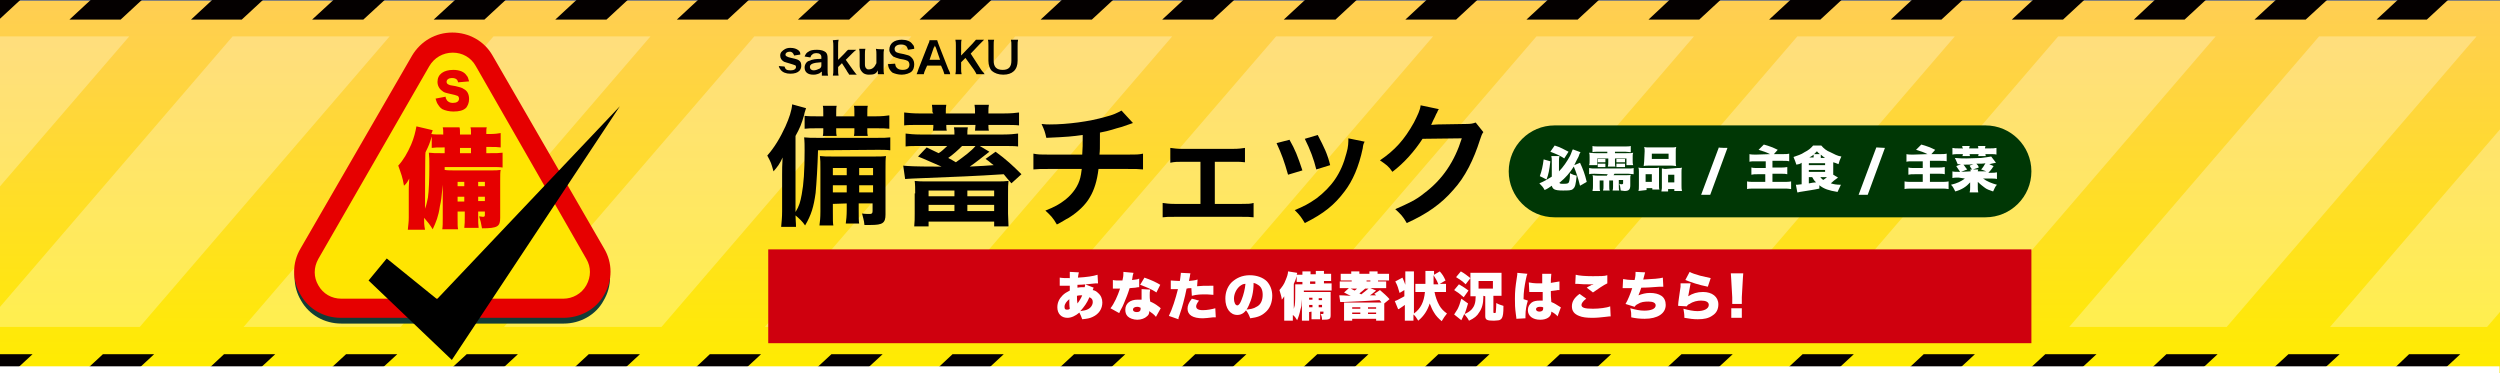 <?xml version="1.0" encoding="utf-8"?>
<!-- Generator: Adobe Illustrator 24.0.1, SVG Export Plug-In . SVG Version: 6.00 Build 0)  -->
<svg version="1.1" id="レイヤー_1" xmlns="http://www.w3.org/2000/svg" xmlns:xlink="http://www.w3.org/1999/xlink" x="0px"
	 y="0px" viewBox="0 0 522.3 78" style="enable-background:new 0 0 522.3 78;" xml:space="preserve">
<rect x="0" y="0" width="522.3" height="78" fill="#808080" stroke="none"/>
<style type="text/css">
	.st0{fill:url(#SVGID_1_);}
	.st1{opacity:0.28;clip-path:url(#SVGID_3_);}
	.st2{fill:#FFFFFF;}
	.st3{fill:#CF000E;}
	.st4{fill:#133C36;}
	.st5{fill:#FFE501;}
	.st6{fill:#E60000;}
	.st7{enable-background:new    ;}
	.st8{fill:#003705;}
	.st9{fill:#040000;}
	.st10{fill:none;stroke:#FFFFFF;stroke-width:1.936;stroke-miterlimit:10;}
</style>
<g id="レイヤー_2_1_">
	
		<linearGradient id="SVGID_1_" gradientUnits="userSpaceOnUse" x1="261.15" y1="2545.87" x2="261.15" y2="2468.151" gradientTransform="matrix(1 0 0 1 0 -2468)">
		<stop  offset="0" style="stop-color:#FFEC00"/>
		<stop  offset="0.988" style="stop-color:#FFCE52"/>
	</linearGradient>
	<rect y="0.2" class="st0" width="522.3" height="77.7"/>
	<g>
		<g>
			<g>
				<g>
					<g>
						<g>
							<g>
								<defs>
									<rect id="SVGID_2_" y="0.2" width="522.3" height="77.7"/>
								</defs>
								<clipPath id="SVGID_3_">
									<use xlink:href="#SVGID_2_"  style="overflow:visible;"/>
								</clipPath>
								<g class="st1">
									<polygon class="st2" points="-25.3,68.3 -58.1,68.3 -5.9,7.6 27,7.6 									"/>
									<polygon class="st2" points="29.2,68.3 -3.6,68.3 48.6,7.6 81.4,7.6 									"/>
									<polygon class="st2" points="83.7,68.3 50.9,68.3 103.1,7.6 135.9,7.6 									"/>
									<polygon class="st2" points="138.2,68.3 105.3,68.3 157.6,7.6 190.4,7.6 									"/>
									<polygon class="st2" points="192.7,68.3 159.8,68.3 212.1,7.6 244.9,7.6 									"/>
									<polygon class="st2" points="247.2,68.3 214.3,68.3 266.6,7.6 299.4,7.6 									"/>
									<polygon class="st2" points="301.7,68.3 268.8,68.3 321,7.6 353.9,7.6 									"/>
									<polygon class="st2" points="356.2,68.3 323.3,68.3 375.5,7.6 408.4,7.6 									"/>
									<polygon class="st2" points="410.7,68.3 377.8,68.3 430,7.6 462.9,7.6 									"/>
									<polygon class="st2" points="465.2,68.3 432.3,68.3 484.5,7.6 517.4,7.6 									"/>
									<polygon class="st2" points="519.6,68.3 486.8,68.3 539,7.6 571.9,7.6 									"/>
								</g>
							</g>
						</g>
					</g>
				</g>
			</g>
		</g>
	</g>
</g>
<rect x="160.5" y="52.1" class="st3" width="263.9" height="19.6"/>
<g>
	<path class="st4" d="M117.8,67.6H71.3c-3.5,0-6.7-1.8-8.4-4.8c-1.8-3-1.8-6.7,0-9.7l23.3-40.3c1.8-3,4.9-4.8,8.4-4.8
		c3.5,0,6.7,1.8,8.4,4.8l23.1,40.3c1.8,3,1.8,6.7,0,9.7C124.5,65.8,121.2,67.6,117.8,67.6z"/>
	<g>
		<path class="st5" d="M87.8,12.8L64.7,53.1c-2.9,5.2,0.6,11.5,6.7,11.5h46.4c5.8,0,9.6-6.3,6.7-11.5l-23.2-40.3
			C98.2,7.6,90.8,7.6,87.8,12.8z"/>
		<path class="st6" d="M117.7,66.4H71.2c-3.5,0-6.7-1.8-8.4-4.8c-1.8-3-1.8-6.7,0-9.7l23.3-40.3c1.8-3,4.9-4.8,8.4-4.8
			c3.5,0,6.7,1.8,8.4,4.8l23.3,40.3c1.8,3,1.8,6.7,0,9.7C124.5,64.7,121.1,66.4,117.7,66.4z M89.7,13.8L66.5,54.1
			c-1,1.8-1,3.8,0,5.5c1,1.8,2.8,2.8,4.8,2.8h46.4c1.9,0,3.8-1,4.8-2.8c1-1.8,1-3.8,0-5.5L99.4,13.8c-1-1.8-2.8-2.8-4.8-2.8
			C92.5,11,90.7,12.1,89.7,13.8L89.7,13.8z"/>
	</g>
	<g class="st7">
		<path class="st6" d="M95.6,44.2v1.2c0,1.7,0,1.9,0.1,2.5h-3.3c0.1-0.6,0.1-1.3,0.1-2.5v-6.8c-0.3,3.1-0.3,3.1-0.6,4.5
			c-0.3,2.1-0.8,3.3-1.5,4.8c-0.6-1-1.1-1.6-1.8-2.4c0,1,0,1.5,0.2,2.5h-3.6c0.1-1.2,0.2-1.5,0.2-2.6v-5.6c0-0.5,0-1,0.1-2.5
			c-0.3,0.6-0.6,1.1-1.1,1.5c-0.3-1.8-0.6-2.5-1.2-4.2c1.1-1.2,1.9-2.6,2.7-4.4c0.6-1.4,0.9-2.7,1.1-3.8l3.4,0.8
			c-0.1,0.3-0.1,0.4-0.3,0.8c0.6,0.1,1.3,0.1,2.2,0.1h0.3v-0.3c0-0.6,0-0.8-0.1-1.2h3.5c0.1,0.3,0.1,0.8,0.1,1.2v0.3h2.3v-0.3
			c0-0.6,0-0.8-0.1-1.2h3.4c-0.1,0.3-0.1,0.6-0.1,1.1V28h0.6c1.1,0,1.9-0.1,2.4-0.2v3c-0.8-0.1-1.1-0.1-2.4-0.1h-0.6V32h0.8
			c1.3,0,1.8,0,2.6-0.1V35c-0.6-0.1-1.3-0.1-2.1-0.1h-10v0.6c0.6,0.1,1.2,0.1,2.3,0.1h7.3c1,0,1.5,0,2.1-0.1
			c-0.1,0.5-0.1,1.1-0.1,2.3v7.7c0,1.8-0.5,2.2-3.8,2.2c-0.2-1.1-0.3-1.6-0.6-2.5c0.3,0,0.6,0.1,0.8,0.1c0.3,0,0.4-0.1,0.4-0.4v-0.7
			h-1.4V45c0,1.4,0,1.9,0.1,2.6h-3c0.1-0.8,0.1-1.3,0.1-2.6v-0.8H95.6L95.6,44.2z M88.8,43.6c0.3-0.8,0.4-1.4,0.6-2.3
			c0.2-1.3,0.3-3.9,0.3-6.6c0-1.3,0-1.9-0.1-2.8c0.9,0.1,1.3,0.1,2.5,0.1h0.8v-1.2h-0.3c-1.3,0-1.7,0-2.4,0.1v-2.4
			c-0.4,1.4-0.6,1.9-1.3,3.3C88.8,31.8,88.8,43.6,88.8,43.6z M97,38h-1.4v0.9H97V38z M97,41.1h-1.4v1H97V41.1z M98.4,32v-1.1h-2.3
			V32H98.4z M101.3,38.9V38h-1.4v0.9H101.3z M101.3,42v-0.9h-1.4V42H101.3z"/>
	</g>
	<g class="st7">
		<path class="st6" d="M93.1,20.2c0,0.3,0.1,0.5,0.3,0.8c0.3,0.3,0.6,0.5,1.2,0.5c0.8,0,1.3-0.3,1.3-0.9c0-0.3-0.2-0.6-0.4-0.6
			c-0.3-0.1-0.5-0.2-1.5-0.4c-0.9-0.2-1.3-0.3-1.6-0.6c-0.6-0.4-1-1.1-1-1.9c0-1.6,1.3-2.5,3.3-2.5c1.3,0,2.3,0.4,2.8,1.2
			c0.3,0.3,0.3,0.6,0.5,1.2l-2.3,0.2c-0.1-0.6-0.5-0.9-1.3-0.9c-0.6,0-1.1,0.3-1.1,0.8c0,0.3,0.2,0.5,0.5,0.6
			c0.2,0.1,0.2,0.1,1.4,0.3c0.8,0.2,1.3,0.3,1.7,0.6c0.8,0.4,1.1,1.2,1.1,2.1c0,0.8-0.3,1.4-0.6,1.8c-0.6,0.6-1.5,0.8-2.7,0.8
			c-0.8,0-1.7-0.2-2.3-0.5c-0.5-0.3-0.8-0.8-1.1-1.3c-0.1-0.3-0.2-0.5-0.3-0.9L93.1,20.2z"/>
	</g>
	<polygon points="77,58.6 94.4,75.2 129.5,22.2 91.3,62.5 80.8,54 	"/>
</g>
<g>
	<path class="st8" d="M414.8,45.4h-90c-5.3,0-9.6-4.3-9.6-9.6l0,0c0-5.3,4.3-9.6,9.6-9.6h90c5.3,0,9.6,4.3,9.6,9.6l0,0
		C424.4,41.1,420.1,45.4,414.8,45.4z"/>
	<g>
		<g class="st7">
			<path d="M163.9,13.9c0.2,0.6,0.4,0.8,1.3,0.8c0.7,0,1.1-0.3,1.1-0.7c0-0.2-0.1-0.4-0.3-0.4c-0.2-0.1-0.3-0.1-0.9-0.3
				c-0.8-0.2-0.9-0.3-1.3-0.4c-0.5-0.3-0.8-0.7-0.8-1.3c0-0.3,0.1-0.6,0.3-0.8c0.4-0.4,0.9-0.8,1.8-0.8c0.8,0,1.3,0.2,1.7,0.5
				c0.3,0.3,0.4,0.4,0.4,0.9l-1.3,0.2c-0.1-0.4-0.4-0.8-0.9-0.8c-0.6,0-0.9,0.3-0.9,0.6c0,0.2,0.1,0.3,0.3,0.4
				c0.2,0.1,0.4,0.2,0.9,0.3c0.9,0.2,1.3,0.3,1.6,0.5c0.4,0.3,0.5,0.6,0.5,1.2c0,0.4-0.2,0.8-0.4,1c-0.4,0.4-1,0.6-1.9,0.6
				c-0.9,0-1.6-0.3-2-0.8c-0.2-0.3-0.3-0.4-0.4-0.8L163.9,13.9z"/>
			<path d="M171.6,15c-0.4,0.4-0.6,0.4-0.9,0.5c-0.3,0.1-0.5,0.1-0.8,0.1c-1.1,0-1.8-0.5-1.8-1.5c0-0.6,0.4-1.3,1-1.4
				c0.6-0.3,1.3-0.4,2.5-0.4v-0.4c0-0.5-0.4-0.8-1-0.8c-0.4,0-0.8,0.1-0.9,0.3c-0.2,0.1-0.3,0.3-0.4,0.6l-1.2-0.2
				c0.2-0.5,0.4-0.8,0.8-1c0.4-0.3,0.9-0.4,1.8-0.4s1.4,0.2,1.8,0.5c0.3,0.3,0.4,0.6,0.4,1.3v2.4c0,0.4,0,0.8,0.1,1.2h-1.3V15
				L171.6,15z M171.6,13c-1.8,0.1-2.4,0.4-2.4,1c0,0.4,0.3,0.7,0.8,0.7c0.4,0,0.9-0.2,1.3-0.4c0.3-0.3,0.3-0.4,0.3-0.8L171.6,13
				L171.6,13z"/>
			<path d="M175.2,8.3c-0.1,0.4-0.1,0.7-0.1,1.3v2.9l1.3-1.3c0.4-0.4,0.5-0.6,0.8-0.8h1.7c-0.5,0.4-0.5,0.4-0.9,0.8l-1.3,1.3
				l1.5,2.1c0.6,0.8,0.6,0.8,0.8,1h-1.6c-0.1-0.3-0.3-0.4-0.6-1l-0.9-1.4l-0.8,0.8v0.6c0,0.6,0,0.8,0.1,1.2H174
				c0.1-0.4,0.1-0.7,0.1-1.2V9.7c0-0.5,0-0.8-0.1-1.3L175.2,8.3L175.2,8.3z"/>
			<path d="M184.7,10.3c-0.1,0.4-0.1,0.7-0.1,1.2v2.8c0,0.4,0,0.8,0.1,1.2h-1.3v-0.4c0-0.1,0-0.2,0-0.4c-0.4,0.8-0.9,0.9-1.9,0.9
				c-0.4,0-0.8-0.1-1.1-0.3c-0.4-0.3-0.8-0.8-0.8-1.6v-2.3c0-0.4,0-0.8-0.1-1.2h1.3c-0.1,0.4-0.1,0.8-0.1,1.2v2c0,0.5,0.1,0.8,0.4,1
				c0.1,0.1,0.3,0.1,0.4,0.1c0.7,0,1.2-0.4,1.6-1.3v-1.8c0-0.4,0-0.8-0.1-1.2C183.4,10.3,184.7,10.3,184.7,10.3z"/>
			<path d="M187,13.3c0.1,0.4,0.1,0.6,0.3,0.8c0.3,0.4,0.8,0.5,1.3,0.5c0.9,0,1.4-0.4,1.4-1.1c0-0.4-0.2-0.7-0.4-0.8
				c-0.3-0.1-0.3-0.2-1.6-0.4c-0.7-0.2-1-0.3-1.4-0.5c-0.4-0.4-0.8-0.8-0.8-1.4c0-1.3,1-2.1,2.6-2.1c1,0,1.8,0.3,2.2,0.9
				c0.3,0.3,0.4,0.5,0.4,1l-1.3,0.2c-0.1-0.3-0.1-0.4-0.3-0.7c-0.3-0.3-0.6-0.4-1.2-0.4c-0.8,0-1.3,0.4-1.3,0.9
				c0,0.4,0.2,0.7,0.6,0.8c0.2,0.1,0.3,0.1,1.3,0.3c0.8,0.2,1.2,0.3,1.4,0.5c0.5,0.4,0.8,0.9,0.8,1.6c0,0.7-0.2,1.2-0.5,1.5
				c-0.4,0.4-1.3,0.7-2.1,0.7c-0.8,0-1.4-0.2-1.9-0.4c-0.4-0.3-0.6-0.6-0.8-1c-0.1-0.2-0.1-0.4-0.2-0.8L187,13.3z"/>
			<path d="M197.3,15.5c-0.1-0.3-0.2-0.7-0.3-0.9l-0.4-0.9h-2.9l-0.4,0.9c-0.2,0.4-0.2,0.5-0.3,0.9h-1.5c0.1-0.3,0.3-0.7,0.4-1.1
				l2-5.1c0.2-0.4,0.3-0.7,0.3-0.9h1.6c0.1,0.3,0.1,0.4,0.3,0.9l2,5.1c0.3,0.6,0.4,0.8,0.4,1.1H197.3z M195.5,9.9
				c-0.1-0.1-0.1-0.2-0.2-0.4c-0.1,0.4-0.1,0.4-0.2,0.4l-0.9,2.6h2.2L195.5,9.9z"/>
			<path d="M204.8,14.3c0.5,0.8,0.7,0.8,0.9,1.2H204c-0.1-0.3-0.4-0.7-0.5-0.9l-1.8-2.5l-0.9,0.9v1.3c0,0.5,0,0.8,0.1,1.2h-1.3
				c0.1-0.4,0.1-0.7,0.1-1.2V9.5c0-0.4,0-0.8-0.1-1.2h1.3c-0.1,0.3-0.1,0.7-0.1,1.2v2.1l2.3-2.4c0.4-0.4,0.5-0.6,0.8-0.9h1.7
				c-0.3,0.3-0.5,0.5-0.9,0.9l-1.9,2L204.8,14.3z"/>
			<path d="M212.7,8.3c-0.1,0.4-0.1,0.7-0.1,1.3v3.1c0,1.9-1.1,2.9-3,2.9c-1,0-1.8-0.3-2.4-0.8c-0.4-0.4-0.7-1.2-0.7-2.1V9.6
				c0-0.5,0-0.9-0.1-1.3h1.3c-0.1,0.3-0.1,0.7-0.1,1.3v3.1c0,1.3,0.6,1.9,1.9,1.9c1.3,0,1.8-0.7,1.8-1.9V9.6c0-0.6,0-0.9-0.1-1.3
				L212.7,8.3L212.7,8.3z"/>
		</g>
		<g class="st7">
			<path d="M170.9,31.4c-0.1,3.5-0.3,6.7-0.5,8.9c-0.4,2.9-0.9,4.6-2.2,6.8c-0.5-0.8-1.3-1.5-2-2.1c0,1,0.1,1.4,0.1,2.4h-3.1
				c0.1-1.2,0.2-1.9,0.2-3.3v-7.6c0-1,0-2,0.1-3.6c-0.5,1.2-1.1,2-1.9,2.9c-0.5-1.8-0.5-1.8-1.3-3.3c1.5-1.7,2.7-3.7,3.8-6.1
				c0.8-1.8,1.3-3.3,1.4-4.6l2.9,0.8c-0.1,0.4-0.3,0.8-0.4,1.4c-0.5,1.8-0.9,2.8-1.8,4.4v15.9c0.8-1.3,1-2.1,1.3-3.7
				c0.4-2.1,0.6-4.8,0.6-9.1c0-1,0-1.9-0.1-2.8c0.9,0.1,1.5,0.1,2.9,0.1h12.2c1.5,0,2.1,0,2.9-0.1v2.7c-0.8-0.1-1.6-0.1-2.6-0.1
				L170.9,31.4C170.9,31.3,170.9,31.4,170.9,31.4z M172,23.7c0-0.8,0-1.3-0.1-1.6h2.9c-0.1,0.4-0.1,0.9-0.1,1.6v0.6h3.8v-0.6
				c0-0.8,0-1.3-0.1-1.6h2.9c-0.1,0.4-0.1,0.9-0.1,1.6v0.6h1.8c1.2,0,2.2-0.1,2.8-0.2v2.8c-0.8-0.1-1.4-0.1-2.8-0.1h-1.8v0.3
				c0,0.7,0,0.9,0.1,1.3h-2.9c0.1-0.4,0.1-0.8,0.1-1.3v-0.3h-3.8v0.3c0,0.7,0,0.9,0.1,1.3h-2.9c0.1-0.4,0.1-0.8,0.1-1.3v-0.3h-1.2
				c-1.4,0-1.9,0-2.7,0.1v-2.7c0.8,0.1,1.7,0.1,2.7,0.1h1.2v-0.6C171.8,23.7,172,23.7,172,23.7z M174,42.6v1.6c0,1.8,0,2.4,0.1,2.9
				h-2.9c0.1-0.8,0.2-1.5,0.2-2.9v-8.7c0-1.5,0-2.1-0.1-2.9c0.8,0.1,1.4,0.1,2.9,0.1h8.3c1.3,0,1.9,0,2.6-0.1
				c-0.1,0.6-0.1,1.4-0.1,2.9v9.3c0,1.8-0.6,2.2-3.1,2.2c-0.3,0-0.3,0-1.3,0c-0.1-1.1-0.3-1.5-0.5-2.4c0.6,0.1,1.3,0.1,1.6,0.1
				c0.4,0,0.6-0.1,0.6-0.6v-1.6h-2.9v1.3c0,1.6,0,2.4,0.1,2.9h-2.8c0.1-0.8,0.2-1.6,0.2-2.9v-1.3L174,42.6L174,42.6L174,42.6z
				 M176.9,35.1H174v1.5h2.9V35.1z M176.9,38.7H174v1.5h2.9V38.7z M182.4,36.6v-1.5h-2.9v1.5H182.4z M182.4,40.2v-1.5h-2.9v1.5
				H182.4z"/>
			<path d="M194.8,23.4c0-0.5,0-0.9-0.1-1.5h3c-0.1,0.5-0.1,0.9-0.1,1.5v0.3h6.1v-0.3c0-0.5,0-0.9-0.1-1.5h3
				c-0.1,0.5-0.1,0.9-0.1,1.5v0.3h3.3c1.4,0,2.4-0.1,3.1-0.2v2.7c-0.8-0.1-1.7-0.1-3.1-0.1h-3.3c0,0.4,0,0.8,0.1,1.2h-2.9
				c0-0.4,0.1-0.8,0.1-1.2h-6.1c0,0.4,0,0.8,0.1,1.2h-2.9c0.1-0.4,0.1-0.8,0.1-1.2h-3c-1.5,0-2.4,0-3.1,0.1v-2.7
				c0.9,0.1,1.8,0.2,3.1,0.2h3L194.8,23.4L194.8,23.4z M206.7,31.7c-1.3,1-3.3,2.6-4.1,3.1c2.2-0.1,3.9-0.2,5-0.3
				c-0.6-0.4-0.8-0.7-1.7-1.3l2.1-1.5c2.2,1.6,3.6,2.9,5.4,4.7l-2.1,1.9c-0.8-0.9-1.1-1.3-1.6-1.9c-6.1,0.4-9.2,0.5-19,0.9
				c-0.7,0-1.2,0.1-1.6,0.1l-0.4-2.8c0.9,0.1,2.5,0.2,6.6,0.2c0.1,0,0.1,0,1.4,0c-1-0.4-3.6-1.6-4.9-2.1l1.8-1.9
				c1.3,0.6,1.6,0.8,2.5,1.2c0.7-0.4,1-0.8,1.8-1.5h-5.6c-1.4,0-2.4,0-3.1,0.1v-2.7c0.8,0.1,1.8,0.2,3.1,0.2h7.1c0-0.7,0-1-0.1-1.5
				h2.9c-0.1,0.5-0.1,0.8-0.1,1.5h7.5c1.3,0,2.4-0.1,3.1-0.2v2.7c-0.7-0.1-1.8-0.1-3.1-0.1h-4.9L206.7,31.7z M191.2,40.4
				c0-1,0-1.8-0.1-2.6c0.8,0.1,1.3,0.1,2.7,0.1H208c1.4,0,1.9,0,2.7-0.1c-0.1,0.8-0.1,1.3-0.1,2.7v4.1c0,0.9,0.1,1.8,0.1,2.7h-3v-1
				H194v1H191c0.1-0.9,0.1-1.8,0.1-2.7V40.4L191.2,40.4z M194,41h5.4v-1.2H194V41z M194,44.1h5.4v-1.3H194V44.1z M201,30.5
				c-0.9,0.9-1.9,1.8-2.9,2.5c0.8,0.4,0.9,0.5,1.6,0.9c1.7-1.2,3.3-2.4,4.1-3.4H201L201,30.5z M202.1,41h5.6v-1.2h-5.6V41z
				 M202.1,44.1h5.6v-1.3h-5.6V44.1z"/>
			<path d="M236.7,25.7c-0.3,0.1-0.3,0.1-2.3,0.8c-1.6,0.4-2.4,0.8-4.6,1.2c0,3.7,0,3.7-0.1,4.6h5.8c1.9,0,2.4,0,3.3-0.2v3.3
				c-1-0.1-1.5-0.1-3.3-0.1h-6c-0.3,2.5-0.9,4.4-1.8,5.9c-0.9,1.6-2.5,3.1-4.4,4.3c-0.8,0.4-1.3,0.8-2.5,1.4
				c-0.8-1.4-1.3-1.9-2.4-2.9c2-0.8,2.9-1.3,4.2-2.3c1.6-1.3,2.7-2.9,3.1-4.6c0.1-0.4,0.2-0.9,0.3-1.8h-6.8c-1.8,0-2.3,0-3.3,0.1
				v-3.3c1,0.2,1.5,0.2,3.3,0.2h6.9c0.1-1.2,0.1-2.2,0.1-4.1c-2.2,0.3-3,0.4-7.6,0.6c-0.3-1.3-0.4-1.6-1-2.9
				c0.8,0.1,1.3,0.1,1.7,0.1c3.7,0,8.3-0.6,11.7-1.6c1.6-0.4,2.4-0.8,3.3-1.3L236.7,25.7z"/>
			<path d="M253.8,42.6h5.6c1.3,0,1.8,0,2.5-0.2v3c-0.8-0.1-1.3-0.1-2.5-0.1h-14c-1.3,0-1.8,0-2.5,0.1v-3c0.8,0.1,1.3,0.2,2.5,0.2
				h5.4v-8.8H247c-1,0-1.6,0-2.5,0.2v-3.1c0.8,0.1,1.4,0.2,2.4,0.2h10.7c1.2,0,1.8-0.1,2.5-0.2v3c-0.8-0.1-1.2-0.1-2.4-0.1h-3.9
				L253.8,42.6L253.8,42.6z"/>
			<path d="M269.4,29.2c1.2,2.1,1.7,3.4,2.7,6.4l-3,0.9c-0.8-2.8-1.3-4.2-2.4-6.6L269.4,29.2z M285.1,29.6c-0.2,0.4-0.3,0.5-0.4,1.4
				c-0.8,3.8-2.1,6.8-3.8,9c-2.1,2.8-4.3,4.6-8.3,6.6c-0.8-1.3-1-1.6-2.1-2.7c1.9-0.8,2.9-1.3,4.6-2.5c3.1-2.4,5.1-5.1,6.2-9.4
				c0.4-1.3,0.4-2.3,0.4-3.1L285.1,29.6z M275.3,28.2c1.4,2.7,2,3.9,2.6,6.3l-2.9,0.9c-0.5-2.1-1.3-4.2-2.4-6.4L275.3,28.2z"/>
			<path d="M309.9,27.6c-0.3,0.4-0.4,0.7-0.7,1.6c-1.3,4.1-3.1,7.8-5.6,10.5c-2.5,2.9-5.5,5-9.7,6.9c-0.8-1.4-1.2-1.8-2.4-2.9
				c2.7-1.2,4.3-1.9,6-3.3c3.9-2.9,6.4-6.7,7.9-11.5l-8.2,0.1c-1.7,2.6-3.8,5-6.3,6.9c-0.8-1.2-1.3-1.5-2.6-2.4
				c3.1-2.1,5.1-4.3,7.1-7.9c0.8-1.6,1.3-2.6,1.4-3.6l3.8,0.8c-0.2,0.3-0.2,0.3-0.4,0.8c-0.1,0.1-0.1,0.1-0.4,0.8
				c-0.1,0.2-0.1,0.2-0.4,0.8c-0.2,0.4-0.2,0.4-0.4,0.9c0.4,0,0.8-0.1,1.3-0.1l6-0.1c1.1,0,1.4-0.1,2-0.3L309.9,27.6z"/>
		</g>
	</g>
	<g>
		<path class="st2" d="M325.8,38.1c0,0.3,0.2,0.3,0.9,0.3c0.8,0,1-0.1,1.1-0.4s0.2-0.8,0.2-1.8c0.6,0.3,0.9,0.4,1.4,0.5
			c-0.2,1.9-0.3,2.4-0.8,2.8c-0.3,0.3-1,0.3-2.1,0.3c-1.8,0-2.1-0.3-2.3-1c-0.6,0.4-0.8,0.6-1.5,0.9c-0.3-0.6-0.6-0.9-1.1-1.4
			c1-0.4,1.8-0.9,2.6-1.4v-3.2c0-0.4,0-0.7-0.1-1.1h1.7c-0.1,0.4-0.1,0.7-0.1,1.1v2.1c0.9-0.9,1.7-2.1,2.3-3.2
			c0.3-0.6,0.4-1.1,0.6-1.4l1.6,0.6c-0.2,0.3-0.2,0.3-0.4,0.9c-0.4,0.8-0.6,1.1-0.9,1.8l1.2-0.5c0.6,1.3,1,2.3,1.4,4l-1.4,0.8
			c-0.4-1.6-0.8-2.8-1.3-4c-0.9,1.4-1.7,2.3-2.9,3.3L325.8,38.1L325.8,38.1z M323.9,33.7c-0.2,1.8-0.4,2.8-0.8,3.8l-1.4-0.7
			c0.4-1.1,0.6-2,0.8-3.5L323.9,33.7z M324.8,30.4c1.3,0.4,1.9,0.8,2.9,1.3l-0.9,1.4c-0.7-0.5-1.6-0.9-2.9-1.4L324.8,30.4z"/>
		<path class="st2" d="M333.1,36.3c-0.4,0-0.8,0-1.1,0.1v-1.3c0.4,0.1,0.8,0.1,1.1,0.1h7.1c0.4,0,0.8,0,1.1-0.1v1.3
			c-0.3,0-0.7-0.1-1.1-0.1h-2.9c-0.1,0.1-0.1,0.2-0.2,0.3h2.7c0.4,0,0.8,0,0.9-0.1c-0.1,0.3-0.1,0.4-0.1,0.8v1.4
			c0,0.9-0.3,1.2-1.2,1.2c-0.1,0-0.1,0-0.8-0.1c-0.1-0.7-0.1-0.9-0.3-1.4c0.3,0.1,0.4,0.1,0.5,0.1c0.2,0,0.3-0.1,0.3-0.2v-0.7h-0.9
			v1.3c0,0.4,0,0.7,0.1,0.9h-1.4c0.1-0.3,0.1-0.5,0.1-0.9v-1.2h-0.8v1.2c0,0.4,0,0.7,0.1,0.9h-1.4c0.1-0.3,0.1-0.5,0.1-0.9v-1.2
			h-0.8v1.3c0,0.4,0,0.7,0.1,0.9h-1.6c0.1-0.4,0.1-0.7,0.1-1.1v-1.4c0-0.3,0-0.6-0.1-0.8c0.3,0,0.4,0.1,1.1,0.1h1.9
			c0.1-0.2,0.1-0.2,0.2-0.3L333.1,36.3L333.1,36.3L333.1,36.3z M333.8,31.7c-0.4,0-0.8,0-1.1,0.1v-1.3c0.3,0.1,0.8,0.1,1.3,0.1h5.4
			c0.5,0,1,0,1.3-0.1v1.3c-0.3,0-0.7-0.1-1.1-0.1h-2.2V32h2.4c0.8,0,1.1,0,1.4-0.1c-0.1,0.3-0.1,0.4-0.1,0.9v0.8
			c0,0.4,0,0.6,0.1,0.9h-1.4v-1.4h-2.4v0.8c0,0.4,0,0.7,0.1,0.9h-1.6c0.1-0.3,0.1-0.5,0.1-0.9v-0.8h-2.3v1.4H332
			c0.1-0.3,0.1-0.4,0.1-0.9v-0.8c0-0.4,0-0.6-0.1-0.9c0.3,0,0.6,0.1,1.4,0.1h2.4v-0.3L333.8,31.7L333.8,31.7z M333.8,33.2
			c0.1,0,0.3,0,0.4,0h0.8c0.3,0,0.3,0,0.4,0v0.7c-0.1,0-0.3,0-0.4,0h-0.8c-0.3,0-0.3,0-0.4,0V33.2z M333.8,34.2c0.1,0,0.2,0,0.4,0
			h0.8c0.3,0,0.4,0,0.4,0v0.7c-0.1,0-0.3,0-0.4,0h-0.8c-0.3,0-0.3,0-0.4,0V34.2z M337.7,33.2c0.1,0,0.2,0,0.4,0h1c0.3,0,0.3,0,0.4,0
			v0.7c-0.1,0-0.3,0-0.4,0h-1c-0.3,0-0.3,0-0.4,0V33.2z M337.7,34.2c0.1,0,0.2,0,0.4,0h1c0.3,0,0.3,0,0.4,0v0.7c-0.1,0-0.3,0-0.4,0
			h-1c-0.3,0-0.3,0-0.4,0V34.2z"/>
		<path class="st2" d="M342.3,39.9c0.1-0.3,0.1-0.6,0.1-1.2v-2.8c0-0.4,0-0.6-0.1-0.9c0.3,0.1,0.6,0.1,1.1,0.1h2.5
			c0.3,0,0.4,0,0.7-0.1c0,0.3,0,0.3,0,0.8v3c0,0.4,0,0.6,0.1,0.8h-1.5v-0.3h-1.2v0.4L342.3,39.9L342.3,39.9z M343.6,31.6
			c0-0.4,0-0.6-0.1-0.9c0.3,0.1,0.6,0.1,1.2,0.1h4.3c0.6,0,0.9,0,1.2-0.1c-0.1,0.3-0.1,0.5-0.1,0.9v2.1c0,0.4,0,0.8,0.1,1
			c-0.3,0-0.4-0.1-1.1-0.1h-4.6c-0.5,0-0.8,0-1.1,0.1c0-0.3,0.1-0.6,0.1-1L343.6,31.6L343.6,31.6z M345.1,36.4h-1.3V38h1.3V36.4z
			 M345.1,32.1v1.1h3.5v-1.1H345.1z M350.5,35.1c0.4,0,0.8,0,0.9-0.1c-0.1,0.3-0.1,0.5-0.1,0.9v2.8c0,0.6,0,0.8,0.1,1.2h-1.6v-0.4
			h-1.3V40h-1.4c0-0.3,0.1-0.4,0.1-0.8V36c0-0.4,0-0.6,0-0.8c0.3,0,0.4,0.1,0.7,0.1L350.5,35.1L350.5,35.1z M348.5,38.1h1.3v-1.6
			h-1.3V38.1z"/>
		<path class="st2" d="M360.9,30.9l-3.6,9.8h-1.9l3.7-9.9C359.1,30.9,360.9,30.9,360.9,30.9z"/>
		<path class="st2" d="M369.8,32.2c-0.8-0.4-1.4-0.6-2.4-0.9l1.1-1.1c1.1,0.3,1.9,0.6,2.9,1.1l-0.8,0.9h1.8c0.6,0,1,0,1.4-0.1v1.6
			c-0.4-0.1-0.8-0.1-1.4-0.1h-2.1V35h1.8c0.4,0,0.8,0,1.3-0.1v1.5c-0.4-0.1-0.6-0.1-1.2-0.1h-1.9V38h2.3c0.6,0,1.1,0,1.6-0.1v1.6
			c-0.5-0.1-0.9-0.1-1.5-0.1h-6.1c-0.8,0-1.2,0-1.6,0.1v-1.6c0.4,0.1,0.9,0.1,1.6,0.1h2.2v-1.6h-1.6c-0.6,0-0.9,0-1.3,0.1V35
			c0.4,0.1,0.6,0.1,1.2,0.1h1.8v-1.4h-2c-0.8,0-1.1,0-1.4,0.1v-1.6c0.4,0.1,0.8,0.1,1.4,0.1L369.8,32.2L369.8,32.2z"/>
		<path class="st2" d="M384,37.1c-0.7,0.5-1.1,0.8-1.5,1.2c0.6,0.2,1.2,0.3,2.1,0.3c-0.3,0.6-0.4,0.9-0.7,1.5
			c-1.8-0.3-2.8-0.6-3.8-1.4v0.7c-1.4,0.3-2.3,0.4-4.1,0.7c-0.3,0.1-0.4,0.1-0.5,0.1l-0.3-1.6c0.1,0,0.2,0,0.3,0
			c0.1,0,0.6-0.1,0.9-0.1v-4.4c0-0.1,0-0.1,0-0.1c-0.4,0.3-0.6,0.3-1.1,0.4c-0.2-0.6-0.3-0.9-0.6-1.6c0.8-0.3,1.6-0.5,2.3-1
			c0.8-0.4,1.3-0.8,1.8-1.4h1.7c0.5,0.6,1.1,1.1,1.9,1.4c0.8,0.4,1.5,0.8,2.3,0.9c-0.3,0.6-0.4,0.9-0.6,1.6
			c-0.4-0.2-0.8-0.3-1.1-0.4v2.5c0,0.1,0,0.1,0,0.1L384,37.1z M377.9,34.5h3.4v-0.4h-3.4V34.5z M377.9,35.9h3.4v-0.4h-3.4V35.9z
			 M377.9,37v1.3c0.1,0,0.1,0,0.1,0c0.4-0.1,1.1-0.2,1.4-0.2c-0.4-0.4-0.4-0.4-0.8-1.1H377.9L377.9,37z M378.9,32.6
			c0-0.2,0-0.3,0-0.3c-0.3,0.3-0.6,0.4-0.9,0.6h0.9V32.6z M380.2,32.2c-0.3-0.3-0.4-0.3-0.6-0.6c-0.3,0.3-0.4,0.4-0.6,0.6H380.2z
			 M381.3,33c-0.4-0.3-0.6-0.4-0.9-0.7c0,0.1,0,0.3,0,0.4V33H381.3L381.3,33z M380.3,37c0.2,0.3,0.4,0.4,0.6,0.6
			c0.3-0.2,0.6-0.4,0.8-0.6H380.3z"/>
		<path class="st2" d="M393.8,30.9l-3.6,9.8h-1.9l3.7-9.9L393.8,30.9L393.8,30.9z"/>
		<path class="st2" d="M402.7,32.2c-0.8-0.4-1.4-0.6-2.4-0.9l1.1-1.1c1.1,0.3,1.9,0.6,2.9,1.1l-0.8,0.9h1.8c0.6,0,1,0,1.4-0.1v1.6
			c-0.4-0.1-0.8-0.1-1.4-0.1h-2.1V35h1.8c0.4,0,0.8,0,1.3-0.1v1.5c-0.4-0.1-0.6-0.1-1.2-0.1h-1.9V38h2.3c0.6,0,1.1,0,1.6-0.1v1.6
			c-0.5-0.1-0.9-0.1-1.5-0.1h-6.1c-0.8,0-1.2,0-1.6,0.1v-1.6c0.4,0.1,0.9,0.1,1.6,0.1h2.2v-1.6H400c-0.6,0-0.9,0-1.3,0.1V35
			c0.4,0.1,0.6,0.1,1.2,0.1h1.8v-1.4h-2c-0.8,0-1.1,0-1.4,0.1v-1.6c0.4,0.1,0.8,0.1,1.4,0.1L402.7,32.2L402.7,32.2z"/>
		<path class="st2" d="M409.2,37.1c-0.5,0-0.9,0-1.3,0.1v-1.4c0.3,0.1,0.7,0.1,1.3,0.1h0.3c-0.3-0.4-0.5-0.8-0.8-1.2l1-0.4
			c-0.2,0-0.3,0-0.3,0c-0.1,0-0.3,0-0.4,0c-0.2-0.4-0.3-0.8-0.6-1.3c1.2,0.1,1.7,0.1,2.4,0.1c1.1,0,2.3-0.1,3.1-0.1
			c0.9-0.1,1.4-0.2,2.1-0.3l1,1.3c-0.6,0.1-0.9,0.2-1.4,0.3l0.9,0.4c-0.5,0.8-0.8,1.1-1.1,1.4h0.5c0.6,0,0.9,0,1.3-0.1v1.4
			c-0.3-0.1-0.8-0.1-1.3-0.1h-1.6c0.8,0.6,1.8,1,2.9,1.3c-0.4,0.4-0.5,0.8-0.8,1.4c-0.8-0.3-1.3-0.4-1.9-0.9
			c-0.5-0.4-0.8-0.6-1.3-1.1c0,0.1,0,0.1,0,0.3c0,0.1,0,0.3,0,0.4v0.4c0,0.4,0,0.7,0.1,1.1h-1.8c0.1-0.4,0.1-0.6,0.1-1.1v-0.4
			c0-0.2,0-0.3,0-0.6c-0.8,0.9-1.7,1.5-3.1,1.9c-0.4-0.7-0.4-0.9-0.9-1.4c1.3-0.3,2.1-0.7,2.9-1.3L409.2,37.1L409.2,37.1L409.2,37.1
			z M410,30.9c0-0.2,0-0.3-0.1-0.4h1.6c0,0.3-0.1,0.3-0.1,0.4V31h1.9v-0.1c0-0.2,0-0.3-0.1-0.4h1.6c0,0.2-0.1,0.3-0.1,0.4V31h1.1
			c0.5,0,0.8,0,1.3-0.1v1.4c-0.3-0.1-0.7-0.1-1.3-0.1h-1c0,0.2,0,0.3,0.1,0.4h-1.6c0-0.2,0-0.3,0.1-0.4h-1.9c0,0.2,0,0.3,0.1,0.4
			h-1.6c0-0.2,0.1-0.3,0.1-0.4h-0.9c-0.5,0-0.9,0-1.3,0.1v-1.4c0.4,0.1,0.7,0.1,1.3,0.1h0.9v-0.1H410z M411.7,35.8
			c0-0.3,0-0.3-0.1-0.4h0.4c-0.3-0.4-0.3-0.4-0.5-0.8l0.8-0.3c-0.6,0.1-1.1,0.1-2.1,0.1c0.3,0.3,0.4,0.6,0.8,1l-1.3,0.5L411.7,35.8
			L411.7,35.8z M415,35.8l-1.1-0.4c0.4-0.4,0.6-0.8,0.9-1.3c-0.4,0.1-1,0.1-1.9,0.1c0.3,0.3,0.4,0.4,0.5,0.8l-1.2,0.4h1.1
			c-0.1,0.3-0.1,0.3-0.1,0.4L415,35.8L415,35.8L415,35.8z"/>
	</g>
</g>
<g>
	<path class="st2" d="M228.5,60.1c-0.1,0.1-0.1,0.3-0.2,0.5c0.5,0.1,0.8,0.3,1.1,0.6c0.6,0.5,0.9,1.2,0.9,2c0,1.3-0.7,2.4-2,3
		c-0.6,0.3-1.2,0.4-2.2,0.5c-0.2-0.6-0.4-1-0.6-1.4c-0.8,0.7-1.7,1.1-2.5,1.1c-1.3,0-2.1-0.9-2.1-2.2c0-1,0.4-1.8,1.1-2.5
		c0.4-0.4,0.9-0.7,1.5-1c0-0.4,0-0.5,0-1c-0.5,0-0.5,0-1.3,0c-0.1,0-0.3,0-0.5,0c-0.1,0-0.2,0-0.3,0v-1.7c0.6,0.1,1.2,0.1,2,0.1h0
		h0.1c0-0.1,0-0.1,0-0.5c0-0.1,0-0.2,0-0.3c0-0.2,0-0.3,0-0.5l1.9,0.1c-0.1,0.3-0.1,0.5-0.2,1.1c1.8-0.1,3.2-0.3,4.1-0.6l0.1,1.8
		c-0.2,0-0.2,0-0.5,0c-1,0.1-2.7,0.3-3.8,0.3c0,0.1,0,0.1,0,0.3c0,0,0,0.1,0,0.3c0.5-0.1,0.7-0.1,1-0.1c0.2,0,0.3,0,0.5,0
		c0.1-0.2,0.1-0.4,0.1-0.6L228.5,60.1z M222.4,64.1c0,0.4,0.1,0.6,0.5,0.6c0.2,0,0.4,0,0.6-0.2c-0.1-0.6-0.1-1.2-0.1-2
		C222.8,63,222.4,63.5,222.4,64.1z M225.1,63.4c0.4-0.5,0.8-1.2,1-1.7c-0.1,0-0.1,0-0.2,0c-0.3,0-0.6,0-0.9,0.1
		C225,62.5,225,62.8,225.1,63.4z M227.3,64.6c0.6-0.3,1-0.9,1-1.5c0-0.5-0.2-0.8-0.7-1c-0.5,1.2-1.1,2-1.9,2.9
		C226.5,64.9,226.9,64.8,227.3,64.6z"/>
	<path class="st2" d="M236.8,57c0,0.2-0.1,0.2-0.2,0.9c0,0.3-0.1,0.4-0.1,0.6c0.7-0.1,1.2-0.1,1.5-0.3l0,1.8c-0.3,0-0.3,0-0.8,0.1
		c-0.3,0-0.9,0.1-1.2,0.1c-0.4,1.3-0.7,2-1.2,3.2c-0.2,0.5-0.3,0.7-0.8,1.6c-0.1,0.3-0.1,0.3-0.2,0.4l-1.8-1c0.8-1,1.5-2.6,2-4.1
		c-0.2,0-0.2,0-0.6,0c-0.2,0-0.2,0-0.5,0c0,0-0.1,0-0.4,0v-1.8c0.4,0.1,0.9,0.1,1.6,0.1c0.1,0,0.2,0,0.4,0c0-0.1,0-0.1,0.1-0.5
		c0.1-0.4,0.1-0.9,0.1-1.3L236.8,57z M241.5,66.2c-0.4-0.5-0.8-0.8-1.4-1.2c0,0.5-0.1,0.8-0.5,1.1c-0.4,0.4-1.2,0.7-2,0.7
		s-1.6-0.3-2-0.7c-0.4-0.4-0.5-0.9-0.5-1.4c0-1.3,1-2.1,2.6-2.1c0.2,0,0.4,0,0.8,0c0-0.4,0-0.6,0-0.9c0-0.4,0-0.8,0-1.3l1.8,0.1
		c-0.1,0.4-0.1,0.7-0.1,1.2c0,0.4,0,0.7,0.1,1.3c0.7,0.3,1.2,0.6,1.7,1c0,0,0.2,0.1,0.5,0.4L241.5,66.2z M237.6,64.1
		c-0.5,0-0.9,0.2-0.9,0.6c0,0.3,0.3,0.5,0.8,0.5c0.5,0,0.8-0.2,0.8-0.7c0-0.1,0-0.2,0-0.2C238.1,64.2,237.9,64.1,237.6,64.1z
		 M241.6,61.1c-1-0.7-2.1-1.1-3.4-1.6l0.9-1.5c1.4,0.5,2.3,0.9,3.3,1.5L241.6,61.1z"/>
	<path class="st2" d="M250.1,59.8c1-0.1,1.5-0.1,2.9-0.1c0.1,0,0.3,0,0.5,0l0,1.9c-0.5,0-0.8-0.1-1.4-0.1c-1.2,0-2,0-3.1,0.3
		l-0.1-1.6c-0.5,0-0.7,0-1,0.1c-0.2,1-0.4,1.9-0.7,3c-0.3,1-0.3,1.2-0.8,2.6c-0.2,0.5-0.2,0.5-0.2,0.8l-2-0.7
		c0.7-1.4,1.4-3.6,1.9-5.6c-0.1,0-0.1,0-0.2,0c-0.3,0-0.6,0-1,0c0,0,0,0-0.1,0c-0.1,0-0.1,0-0.2,0l0-1.8c0.4,0,1,0.1,1.7,0.1
		c0,0,0.1,0,0.2,0c0.1-0.9,0.2-1.3,0.2-1.6c0,0,0-0.1,0-0.1l2,0.1c0,0.2-0.1,0.3-0.1,0.6c0,0-0.1,0.4-0.2,1c0.8-0.1,1.2-0.1,1.8-0.3
		L250.1,59.8z M250.5,62.8c-0.4,0.5-0.6,0.9-0.6,1.2c0,0.5,0.4,0.8,1.4,0.8c0.9,0,1.9-0.2,2.6-0.4l0.1,1.9c-0.2,0-0.3,0-0.6,0
		c-1,0.1-1.5,0.2-2.1,0.2c-2.1,0-3.2-0.7-3.2-2c0-0.6,0.2-1.2,0.9-2.1L250.5,62.8z"/>
	<path class="st2" d="M260.9,63.8c-0.6,1.4-1.4,2-2.4,2c-1.5,0-2.5-1.4-2.5-3.4c0-1.3,0.4-2.4,1.2-3.3c1-1,2.3-1.6,3.9-1.6
		c1.5,0,2.8,0.5,3.6,1.3c0.7,0.8,1.1,1.8,1.1,3c0,1.4-0.5,2.7-1.5,3.5c-0.8,0.7-1.6,1-3.1,1.2c-0.3-0.8-0.5-1.2-1-1.8
		c1-0.1,1.7-0.2,2.3-0.6c0.9-0.4,1.3-1.4,1.3-2.5c0-1-0.3-1.7-1-2.1c-0.3-0.2-0.5-0.3-0.9-0.4C261.9,61.1,261.5,62.5,260.9,63.8z
		 M259,59.8c-0.7,0.6-1.2,1.6-1.2,2.6c0,0.8,0.3,1.4,0.7,1.4c0.3,0,0.6-0.4,0.9-1.2c0.4-1,0.7-2.2,0.8-3.3
		C259.7,59.3,259.4,59.5,259,59.8z"/>
	<path class="st2" d="M273.5,65.2v0.6c0,0.8,0,1,0,1.2H272c0-0.3,0-0.7,0-1.2v-3.3c-0.1,1.5-0.1,1.5-0.3,2.1c-0.2,1-0.4,1.6-0.7,2.3
		c-0.3-0.5-0.5-0.8-0.9-1.1c0,0.5,0,0.7,0,1.2h-1.8c0-0.6,0-0.7,0-1.2v-2.7c0-0.2,0-0.5,0-1.2c-0.2,0.3-0.3,0.5-0.5,0.7
		c-0.1-0.9-0.3-1.2-0.5-2c0.5-0.6,1-1.2,1.3-2.1c0.3-0.7,0.5-1.3,0.5-1.8L271,57c0,0.1,0,0.2-0.1,0.4c0.3,0,0.6,0,1,0h0.2v-0.1
		c0-0.3,0-0.4,0-0.6h1.7c0,0.1,0,0.3,0,0.5v0.1h1.1v-0.1c0-0.3,0-0.4,0-0.6h1.7c0,0.1,0,0.3,0,0.5v0.1h0.3c0.5,0,1,0,1.2,0v1.5
		c-0.4,0-0.5,0-1.2,0h-0.3v0.5h0.4c0.7,0,0.9,0,1.2,0v1.5c-0.3,0-0.6,0-1,0h-4.8V61c0.3,0,0.6,0,1.1,0h3.5c0.5,0,0.7,0,1,0
		c0,0.3,0,0.6,0,1.1v3.7c0,0.9-0.2,1-1.8,1c0-0.5-0.1-0.8-0.3-1.2c0.1,0,0.3,0,0.4,0c0.1,0,0.2,0,0.2-0.2v-0.3h-0.7v0.4
		c0,0.7,0,1,0,1.2H274c0-0.4,0-0.7,0-1.2v-0.4L273.5,65.2L273.5,65.2z M270.2,64.9c0.1-0.4,0.2-0.7,0.3-1.1c0.1-0.7,0.1-1.9,0.1-3.1
		c0-0.7,0-0.9,0-1.3c0.4,0,0.6,0,1.2,0h0.3v-0.5H272c-0.7,0-0.8,0-1.1,0v-1.2c-0.2,0.7-0.3,1-0.6,1.6V64.9z M274.2,62.2h-0.7v0.4
		h0.7V62.2z M274.2,63.7h-0.7v0.5h0.7V63.7z M274.8,59.3v-0.5h-1.1v0.5H274.8z M276.2,62.7v-0.4h-0.7v0.4H276.2z M276.2,64.2v-0.5
		h-0.7v0.5H276.2z"/>
	<path class="st2" d="M282.3,57.2c0-0.2,0-0.3,0-0.5h1.7c0,0.2,0,0.3,0,0.5h2.1c0-0.2,0-0.3,0-0.5h1.7c0,0.2,0,0.3,0,0.5h1.1
		c0.6,0,1,0,1.3,0v1.4c-0.4,0-0.7,0-1.3,0h-1c0,0.1,0,0.2,0,0.3h-1.6c0-0.1,0-0.2,0-0.3h-2.3c0,0.2,0,0.2,0,0.3h-1.6
		c0-0.1,0-0.1,0-0.3h-1c-0.6,0-1,0-1.3,0v-1.4c0.4,0,0.8,0,1.3,0H282.3z M287.5,60.7c-0.7,0.6-1.1,0.9-1.3,1c0.2,0,0.4,0,0.5,0
		c0.4,0,0.4,0,0.8,0c-0.1-0.1-0.2-0.2-0.4-0.3l1.2-0.8c0.8,0.7,1.4,1.2,2,1.9l-1.1,0.9c0,0.2,0,0.4,0,0.9v1.6c0,0.4,0,0.7,0,1.1
		h-1.7v-0.4h-5V67h-1.7c0-0.3,0-0.7,0-1.1v-1.7c0-0.4,0-0.7,0-1c0.4,0,0.5,0,1.1,0h5.9c0.4,0,0.6,0,0.8,0c-0.1-0.2-0.2-0.3-0.4-0.5
		c-3.1,0.2-3.1,0.2-7.5,0.4c-0.4,0-0.5,0-0.7,0l-0.2-1.4c0.4,0,0.8,0,2.4,0.1c-0.5-0.2-0.8-0.4-1.4-0.7l1-0.9h-0.6c-0.6,0-1,0-1.3,0
		v-1.4c0.4,0,0.8,0,1.3,0h2.7c0-0.2,0-0.2,0-0.4h1.6c0,0.1,0,0.2,0,0.4h2.8c0.5,0,1,0,1.3,0v1.4c-0.3,0-0.7,0-1.3,0h-2L287.5,60.7z
		 M282.2,60.3c0.4,0.2,0.6,0.3,0.8,0.4c0.2-0.1,0.3-0.2,0.5-0.4H282.2z M282.5,64.5h1.7v-0.3h-1.7V64.5z M282.5,65.6h1.7v-0.3h-1.7
		V65.6z M285.2,60.3c-0.3,0.3-0.7,0.6-1.2,1c0.2,0.1,0.2,0.1,0.4,0.2c0.4-0.3,1.1-0.9,1.5-1.2H285.2z M285.8,64.5h1.7v-0.3h-1.7
		V64.5z M285.8,65.6h1.7v-0.3h-1.7V65.6z"/>
	<path class="st2" d="M295.3,65.8c0,0.6,0,0.8,0,1.2h-1.8c0-0.4,0-0.8,0-1.4v-1.9c-0.3,0.2-0.5,0.4-1,0.7c-0.1,0.1-0.3,0.2-0.4,0.2
		l-0.7-1.7c0.4-0.1,1.1-0.5,2-1v-1.3l-1,0.6c-0.3-1-0.4-1.5-0.9-2.4L293,58c0.3,0.7,0.4,0.9,0.6,1.5v-1.6c0-0.5,0-0.8,0-1.2h1.8
		c0,0.4,0,0.6,0,1.2v7.6c1.4-1,2.1-2.4,2.3-4.5h-0.8c-0.5,0-0.9,0-1.2,0v-1.7c0.3,0,0.7,0,1.2,0h0.9c0-0.7,0-1.2,0-1.7
		c0-0.5,0-0.7,0-1h1.8c0,0.2,0,0.2,0,0.8l1.2-0.7c0.6,0.7,0.8,1,1.2,1.9l-1.2,0.7h0.1c0.5,0,1,0,1.2,0V61c-0.4,0-0.7,0-1.2,0h-1.2
		c0.2,1,0.5,1.9,1,2.8c0.4,0.7,0.9,1.2,1.6,1.7c-0.4,0.5-0.7,0.9-1.1,1.6c-0.7-0.6-1.2-1.1-1.6-1.8c-0.4-0.6-0.6-1.2-0.9-1.9
		c-0.5,1.5-1.2,2.6-2.4,3.6c-0.4-0.6-0.6-1-1-1.3L295.3,65.8L295.3,65.8z M300.5,59.4c-0.3-0.8-0.5-1.1-1-1.9c0,0.1,0,0.1,0,0.9
		c0,0,0,0.2,0,0.5c0,0.1,0,0.3,0,0.5L300.5,59.4L300.5,59.4z"/>
	<path class="st2" d="M304.8,59.4c0.9,0.5,1.3,0.8,2,1.3l-1,1.4c-0.8-0.7-1.2-1-2-1.5L304.8,59.4z M309.9,61.8c0,0.1,0,0.1,0,0.3
		c0,1.3-0.3,2.4-0.9,3.2c-0.4,0.7-1,1.2-2.1,1.7c-0.3-0.6-0.6-0.9-1-1.4c-0.2,0.5-0.3,0.7-0.6,1.3l-1.5-1.2c0.2-0.3,0.4-0.6,0.7-1.1
		c0.3-0.6,0.5-1.1,0.8-2.2l1.4,1c-0.3,1.1-0.5,1.6-0.7,2.2c0.7-0.3,1.1-0.6,1.5-1c0.5-0.6,0.8-1.3,0.8-2.7h-0.2c-0.3,0-0.6,0-0.9,0
		c0-0.4,0-0.4,0-1V58c0-0.5,0-0.6,0-1c0.3,0,0.5,0,1.1,0h4.3c0.6,0,0.8,0,1.1,0c0,0.3,0,0.5,0,1v2.8c0,0.5,0,0.7,0,1
		c-0.3,0-0.6,0-1,0H312v3.4c0,0.1,0,0.2,0.2,0.2c0.2,0,0.3,0,0.3-0.2c0-0.1,0.1-0.8,0.1-1.9c0.5,0.3,0.9,0.4,1.5,0.6
		c0,1.6-0.1,2.1-0.3,2.5c-0.1,0.2-0.3,0.4-0.6,0.5c-0.2,0-0.6,0.1-1.1,0.1c-1.5,0-1.8-0.2-1.8-1v-4.1L309.9,61.8L309.9,61.8z
		 M305.2,56.7c0.9,0.5,1.2,0.8,2,1.4l-1,1.3c-0.7-0.7-1.2-1-2-1.5L305.2,56.7z M308.9,60.3h3v-1.6h-3V60.3z"/>
	<path class="st2" d="M319.1,57.2c-0.1,0.2-0.2,0.6-0.3,1.1c-0.3,1.5-0.5,2.7-0.5,4.2l0.9,0.3c-0.3,1-0.5,1.9-0.5,3.3
		c0,0,0,0.2,0,0.4l-1.9,0.1c0-0.2,0-0.2-0.1-0.9c-0.2-1.5-0.2-2.1-0.2-3.3c0-1.5,0.1-2.5,0.4-4.4c0.1-0.5,0.1-0.8,0.1-1v0
		L319.1,57.2z M319.4,59c0.4,0.1,1.2,0.2,2,0.2c0.2,0,0.4,0,0.8,0c0-0.7,0-0.7,0-1.4c0-0.3,0-0.4,0-0.6h1.9c0,0.3-0.1,0.8-0.1,1.9
		c0.7-0.1,1.3-0.2,1.8-0.3l0,1.8c-0.1,0-0.2,0-0.4,0c-0.3,0.1-0.8,0.1-1.4,0.2c0,0.9,0,1.1,0.1,2.3c0.8,0.3,1.1,0.6,1.8,1
		c0,0,0.1,0.1,0.2,0.1l-0.7,1.9c-0.2-0.3-0.7-0.7-1.3-1c0,0,0,0.1,0,0.1c0,1-1,1.6-2.3,1.6c-1.6,0-2.6-0.8-2.6-2
		c0-0.7,0.3-1.2,0.8-1.6c0.4-0.3,1-0.4,1.7-0.4c0.2,0,0.4,0,0.6,0c0-0.3,0-0.4,0-0.9c0-0.4,0-0.5,0-0.9c-0.2,0-0.4,0-0.6,0
		c-0.3,0-1,0-1.9,0c-0.1,0-0.2,0-0.2,0s-0.1,0-0.1,0L319.4,59z M322.4,64.2c-0.3-0.1-0.4-0.1-0.7-0.1c-0.5,0-0.8,0.2-0.8,0.5
		c0,0.3,0.3,0.5,0.7,0.5c0.5,0,0.8-0.2,0.8-0.6V64.2z"/>
	<path class="st2" d="M331.4,62.4c-0.7,0.5-1,1-1,1.3c0,0.6,0.7,0.8,2.4,0.8c1.3,0,2.9-0.2,3.6-0.5l0.1,2.1c-0.3,0-0.3,0-1.1,0.1
		c-0.9,0.1-1.8,0.2-2.7,0.2c-1.2,0-2.1-0.1-2.8-0.4c-1-0.4-1.5-1-1.5-2s0.5-1.8,1.6-2.6L331.4,62.4z M329.2,57.4
		c0.7,0.2,2,0.3,3.6,0.3c1.4,0,2.5,0,3-0.2l0,1.7c-0.7,0.3-2,1.2-3,1.9l-1.3-1c0.3-0.2,0.3-0.2,0.9-0.5c0.1-0.1,0.1-0.1,0.3-0.1
		c0.1,0,0.1,0,0.2-0.1c-0.4,0-0.5,0-0.9,0c-0.8,0-1.4,0-2.5-0.1c-0.2,0-0.2,0-0.4,0L329.2,57.4z"/>
	<path class="st2" d="M339.1,58.3c0.5,0.1,1.2,0.2,2.4,0.2c0.2-0.8,0.2-1.2,0.2-1.7l2,0.1c-0.1,0.4-0.1,0.4-0.4,1.5
		c2.1-0.1,3.4-0.2,4.1-0.4l0.1,1.9c-0.3,0-0.4,0-0.8,0c-1.5,0.1-2.5,0.2-3.8,0.2c-0.2,0.6-0.4,1.1-0.6,1.6c0.8-0.3,1.5-0.5,2.4-0.5
		c1,0,1.8,0.2,2.4,0.6c0.6,0.4,0.9,1.1,0.9,1.9c0,1.8-1.7,2.9-4.4,2.9c-1,0-1.9-0.1-2.8-0.3c0-0.8,0-1.1-0.2-1.9
		c1.1,0.3,2,0.5,2.9,0.5c1.5,0,2.4-0.4,2.4-1.1c0-0.5-0.5-0.8-1.5-0.8c-0.9,0-1.6,0.1-2.2,0.5c-0.4,0.2-0.5,0.3-0.7,0.6l-1.9-0.6
		c0.4-0.6,1.1-2.3,1.4-3.3c-0.1,0-0.1,0-0.4,0c-0.2,0-0.2,0-1.1,0c-0.1,0-0.3,0-0.4,0c0,0,0,0-0.1,0L339.1,58.3z"/>
	<path class="st2" d="M353.2,59.2c-0.1,0.6-0.3,1.6-0.5,2.7c0.9-0.6,1.9-0.9,3.1-0.9c1.9,0,3.2,1,3.2,2.6c0,1-0.4,1.8-1.2,2.3
		c-0.8,0.6-1.8,0.8-3.1,0.8c-0.9,0-1.7-0.1-2.8-0.3c0-0.9-0.1-1.2-0.2-1.9c1.1,0.3,2.1,0.5,2.9,0.5c1.4,0,2.4-0.5,2.4-1.3
		c0-0.6-0.6-0.9-1.6-0.9c-0.8,0-1.7,0.2-2.4,0.7c-0.3,0.1-0.4,0.2-0.6,0.5l-1.8-0.1c0-0.1,0-0.1,0-0.2c0-0.5,0.3-2.3,0.5-3.8
		c0-0.2,0-0.4,0-0.7L353.2,59.2z M353,56.8c0.5,0.3,1.2,0.5,2.2,0.8c0.8,0.2,1.7,0.4,2.2,0.5l-0.6,1.8c-2-0.4-3.4-0.9-4.7-1.4
		L353,56.8z"/>
	<path class="st2" d="M361.9,63.5c0-0.2,0-0.3,0-0.6c0-0.1,0-0.1,0-0.8l-0.2-3.5c0-0.6-0.1-1.1-0.1-1.5h2.6c0,0.4-0.1,0.9-0.1,1.5
		l-0.2,3.5c0,0.4,0,0.7,0,0.9c0,0.1,0,0.2,0,0.5H361.9z M361.7,66.4v-2h2.2v2H361.7z"/>
</g>
<g>
	<path class="st9" d="M455.5-5l-9.7,9.1h10.6l16.2-15h-10.7l-6.3,5.8L455.5-5L455.5-5z M506.3-5l-9.8,9.1H507l16.2-15h-10.7L506.3-5
		L506.3-5L506.3-5z M487.3-10.9L471,4.1h10.7l16.3-15H487.3z M436.5-10.9l-16.2,15H431l16.2-15H436.5z M151.2-5l-9.8,9.1H152
		l16.2-15h-10.7L151.2-5L151.2-5z M132.2-10.9L116,4.1h10.7l16.2-15H132.2z M201.9-5l-9.8,9.1h10.6l16.2-15h-10.7L201.9-5L201.9-5
		L201.9-5z M182.9-10.9l-16.2,15h10.7l16.2-15H182.9z M100.5-5l-9.9,9.1h10.6l16.2-15h-10.7l-6.3,5.8V-5C100.4-5,100.5-5,100.5-5z
		 M49.7-5l-9.8,9.1h10.6l16.2-15H56L49.7-5L49.7-5z M81.5-10.9l-16.3,15h10.7l16.3-15H81.5z M335.1-10.9l-16.2,15h10.7l16.2-15
		H335.1z M354.1-5l-9.7,9.1H355l16.2-15h-10.7l-6.3,5.8L354.1-5L354.1-5z M404.8-5L395,4.1h10.6l16.2-15h-10.7L404.8-5L404.8-5
		L404.8-5z M385.8-10.9l-16.2,15h10.7l16.2-15H385.8z M233.6-10.9l-16.2,15h10.7l16.2-15H233.6z M252.6-5l-9.8,9.1h10.6l16.2-15
		h-10.7L252.6-5L252.6-5L252.6-5z M303.4-5l-9.8,9.1h10.6l16.2-15h-10.7L303.4-5L303.4-5L303.4-5z M284.4-10.9l-16.2,15H279l16.2-15
		H284.4z M-1-5.1v9.2h0.8l16.2-15H5.3L-1-5.1z M30.7-10.9l-16.2,15h10.7l16.2-15H30.7z"/>
</g>
<g>
	<path class="st9" d="M446.3,79.9l-9.8,9.1h10.6l16.2-15h-10.7L446.3,79.9L446.3,79.9L446.3,79.9z M497.1,79.9l-9.8,9.1h10.5L514,74
		h-10.7L497.1,79.9L497.1,79.9L497.1,79.9z M478.1,74l-16.3,15h10.7l16.3-15H478.1z M427.3,74l-16.2,15h10.7L438,74H427.3z
		 M142,79.9l-9.8,9.1h10.6L159,74h-10.7L142,79.9L142,79.9z M123,74l-16.2,15h10.7l16.2-15H123z M192.7,79.9l-9.8,9.1h10.6l16.2-15
		H199L192.7,79.9L192.7,79.9z M173.7,74l-16.2,15h10.7l16.2-15H173.7z M91.3,79.9L81.4,89H92l16.2-15H97.5l-6.3,5.8v0.1
		C91.2,79.9,91.3,79.9,91.3,79.9z M40.5,79.9L30.7,89h10.6l16.2-15H46.8L40.5,79.9L40.5,79.9z M72.3,74L56,89h10.7L83,74H72.3z
		 M325.9,74l-16.2,15h10.7l16.2-15H325.9z M344.9,79.9l-9.8,9.1h10.7L362,74h-10.7l-6.3,5.8L344.9,79.9L344.9,79.9z M395.6,79.9
		l-9.8,9.1h10.6l16.2-15h-10.7L395.6,79.9L395.6,79.9L395.6,79.9z M376.6,74l-16.2,15h10.7l16.2-15H376.6z M224.4,74l-16.2,15h10.7
		l16.2-15H224.4z M243.4,79.9l-9.8,9.1h10.6l16.2-15h-10.7L243.4,79.9L243.4,79.9L243.4,79.9z M294.2,79.9l-9.8,9.1H295l16.2-15
		h-10.7L294.2,79.9L294.2,79.9L294.2,79.9z M275.2,74L259,89h10.7l16.2-15H275.2z M-10.2,79.8V89h0.8L6.8,74H-3.9L-10.2,79.8z
		 M21.5,74L5.3,89H16l16.2-15H21.5z"/>
</g>
<line class="st10" x1="0" y1="77.5" x2="522.2" y2="77.5"/>
</svg>
